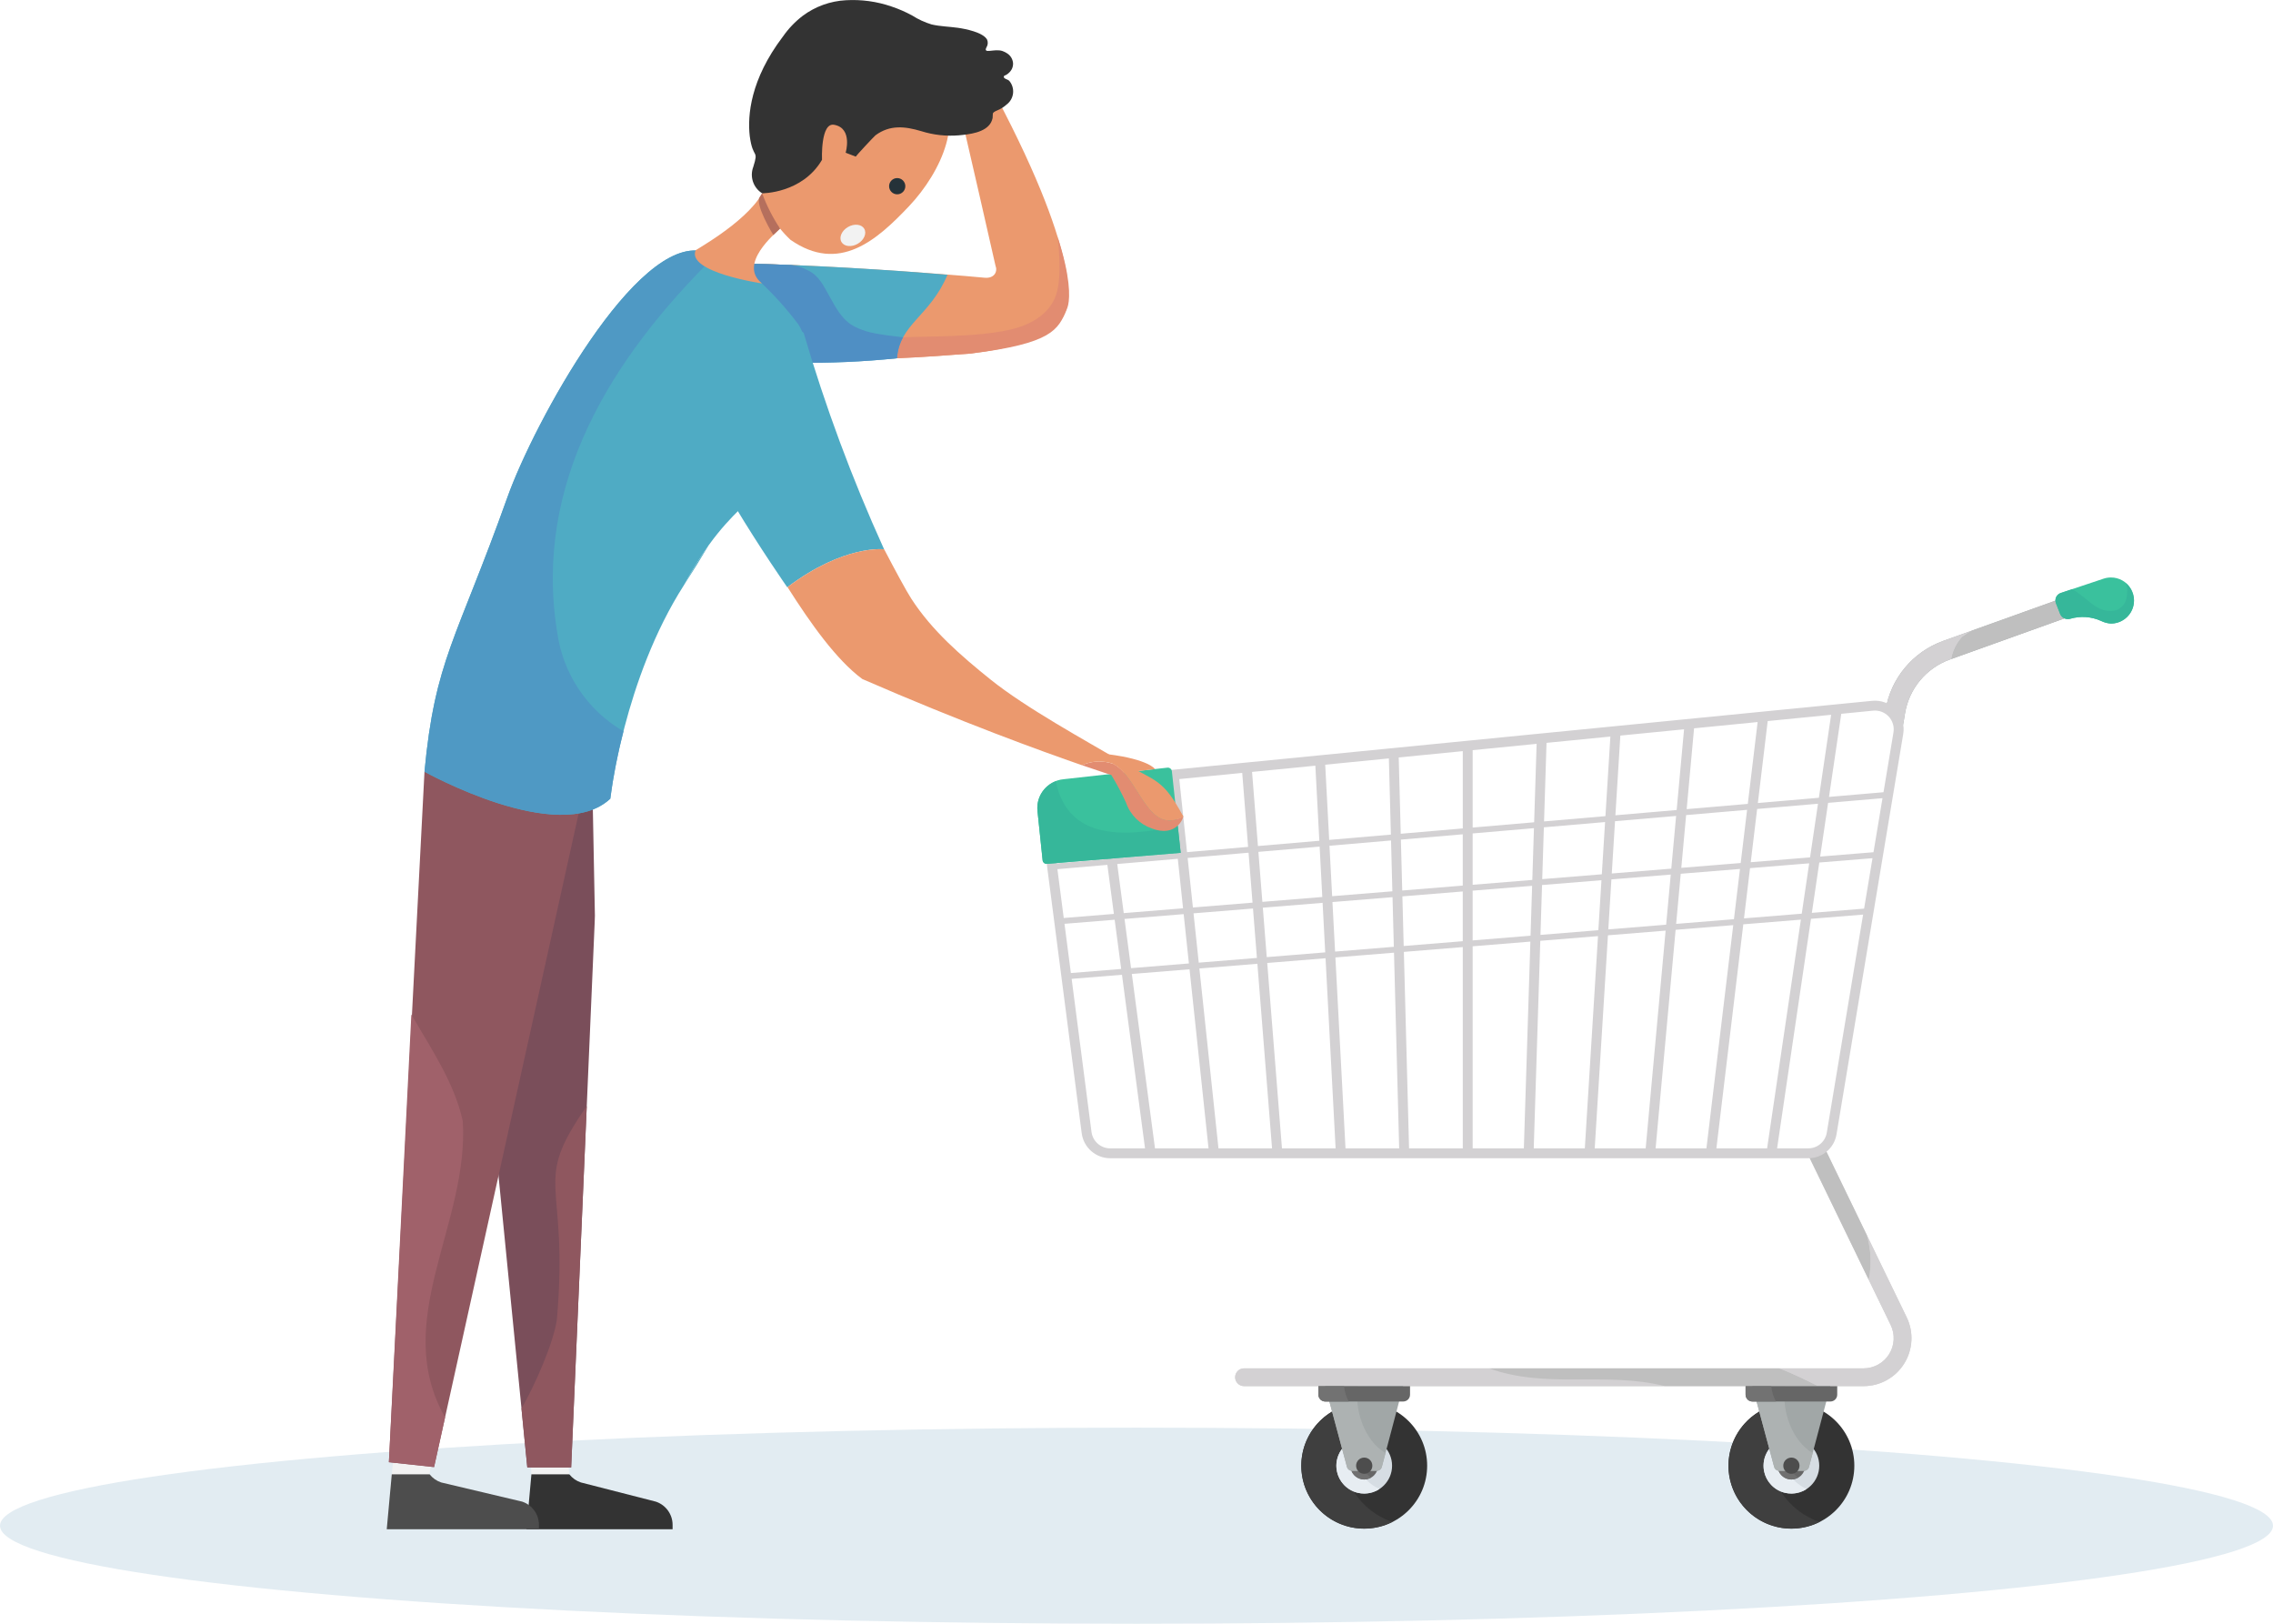 <svg xmlns="http://www.w3.org/2000/svg" width="280" height="200" viewBox="0 0 280 200">
    <g fill="none" fill-rule="evenodd">
        <ellipse cx="140" cy="187.925" fill="#E2ECF2" fill-rule="nonzero" rx="140" ry="12.075"/>
        <path fill="#EB996E" fill-rule="nonzero" d="M121.628 9.852l-3.966 1.286s2.064 8.753 4.965 21.579c.296.72-.125 1.585-1.299 1.495-5.314-.508-20.014-1.573-29.597-1.747-.592-.01-1.705 1.158-2.154 1.658-.115.129-.119.321-.01.454 0 0 7.463 9.18 7.558 9.189 4.446.39 8.913.511 13.374.36 3.238-.125 6.777-.41 9.112-.582 10.3-1.273 11.465-4.192 11.84-5.792l-.006-.01c.06-.39 2.032-6.092-9.817-27.89z"/>
        <path fill="#E28C71" fill-rule="nonzero" d="M130.282 29.175c.077.748.593 4.881-.197 7.172-.797 2.31-3.063 3.666-5.663 4.258-4.197.954-10.117.794-13.176.942-6.755.329-10.546-1.75-12.731-8.856-2.416-.108-4.729-.188-6.784-.226-.592-.01-1.705 1.158-2.154 1.658-.115.128-.119.321-.01.454 0 0 7.463 9.18 7.558 9.189 4.446.39 8.912.511 13.374.36 3.238-.125 6.777-.41 9.112-.582 9.995-1.235 10.732-2.925 11.784-5.409.081-.19.145-.386.19-.588.216-.994.29-3.454-1.303-8.372z"/>
        <path fill="#4FABC4" fill-rule="nonzero" d="M116.717 33.848c-6.531-.58-17.323-1.244-24.986-1.383-.592-.01-1.705 1.158-2.154 1.658-.115.129-.119.321-.01.454l8.007 9.193c.06.075.366.89.46.899 4.162.068 8.325-.113 12.465-.542.288-4.207 4.037-5.139 6.218-10.279z"/>
        <path fill="#4F8FC4" fill-rule="nonzero" d="M97.466 32.64c-2.017-.081-3.962-.142-5.736-.175-.59-.01-1.704 1.158-2.153 1.658-.115.128-.119.321-.01.454l8.007 9.193c.06.075.366.89.46.899 4.162.068 8.325-.113 12.465-.542.054-.905.31-1.786.747-2.58-.874-.128-1.757-.195-2.628-.345-.462-.08-.928-.145-1.382-.258-.673-.163-1.325-.4-1.945-.707-1.521-.769-2.304-2.292-3.098-3.715-.681-1.22-1.313-2.602-2.657-3.214-.645-.345-1.346-.57-2.07-.669z"/>
        <path fill="#F2F2F2" fill-rule="nonzero" d="M48.078 183.392L48.437 179.914 53.077 180.497 52.63 183.392zM65.567 183.325L65.356 179.865 70.011 180.345 70.302 183.325z"/>
        <path fill="#D3D1D3" fill-rule="nonzero" d="M234.87 162.245l-10.146-20.935-1.24.506c.011.039-.819.302-.796.348l10.215 21.037c.56 1.152.486 2.512-.194 3.598-.68 1.086-1.87 1.745-3.152 1.745h-76.313c-.604 0-1.094.49-1.094 1.094 0 .604.49 1.094 1.094 1.094h76.313c2.034 0 3.926-1.047 5.006-2.772 1.08-1.725 1.196-3.884.308-5.715z"/>
        <path fill="#D3D1D3" fill-rule="nonzero" d="M183.45 168.544h-30.206c-.604 0-1.094.49-1.094 1.094 0 .604.49 1.094 1.094 1.094h51.815c-7.149-1.824-14.596.376-21.609-2.188z"/>
        <path fill="#BFBFBF" fill-rule="nonzero" d="M229.985 152.175l-5.26-10.865-2.124.609c.012.043.028.085.047.125l7.554 15.596c.368-1.812.294-3.687-.217-5.464zM183.45 168.544c7.013 2.564 14.46.364 21.61 2.188h18.907c-1.571-.791-3.154-1.563-4.767-2.188h-35.75z"/>
        <path fill="#D3D1D3" fill-rule="nonzero" d="M234.563 167.96c1.086-1.723 1.203-3.885.308-5.715l-4.886-10.07c.51 1.778.585 3.653.217 5.465l2.7 5.56c.56 1.153.487 2.512-.193 3.598-.68 1.086-1.871 1.746-3.153 1.746H219.2c1.613.625 3.196 1.397 4.767 2.188h5.59c2.037.006 3.931-1.043 5.007-2.772z"/>
        <path fill="#A1A7A7" fill-rule="nonzero" d="M256.672 72.737l-17.29 6.203c-3.752 1.347-6.478 4.623-7.12 8.558l-.01.065c.905 0 1.64.734 1.64 1.64v.876c.395-.14.52-.644.603-1.152l.17-1.037c.498-3.062 2.62-5.611 5.54-6.659l16.468-5.91-.001-2.584z"/>
        <path fill="#BFBFBF" fill-rule="nonzero" d="M256.672 72.737l-13.673 4.905c-.442.251-.869.528-1.278.83-.685.753-1.143 1.685-1.319 2.688l16.27-5.838v-2.585z"/>
        <path fill="#D3D1D3" fill-rule="nonzero" d="M242.999 77.642l-3.618 1.298c-3.752 1.347-6.478 4.624-7.12 8.558l-.01.065c.906 0 1.64.735 1.64 1.64v.876c.396-.139.521-.643.604-1.151l.17-1.038c.498-3.061 2.62-5.61 5.54-6.658l.198-.072c.176-1.003.633-1.935 1.32-2.687.408-.302.834-.58 1.276-.83z"/>
        <circle cx="168.052" cy="180.534" r="7.752" fill="#333" fill-rule="nonzero"/>
        <path fill="#3F3F3F" fill-rule="nonzero" d="M165.553 177.551c.059-.239.131-.475.216-.707.487-1.357 1.38-2.532 2.557-3.364.067-.047.135-.092.204-.135.289-.18.598-.325.921-.43-3.335-.614-6.683 1.013-8.261 4.015-1.578 3.002-1.02 6.682 1.376 9.081 2.397 2.4 6.076 2.961 9.08 1.387-.315.164-1.837-.714-2.108-.886-2.48-1.595-4.038-4.29-4.182-7.237-.003-.245.006-.49.03-.734.03-.333.087-.664.167-.99z"/>
        <circle cx="168.052" cy="180.534" r="3.431" fill="#D6DDE3" fill-rule="nonzero"/>
        <path fill="#E7EDF2" fill-rule="nonzero" d="M166.798 177.347c-1.22.477-2.061 1.607-2.168 2.913-.106 1.305.541 2.557 1.668 3.225 1.126.669 2.535.636 3.63-.083-2.311-1.06-3.602-3.558-3.13-6.055z"/>
        <circle cx="168.052" cy="180.534" r="1.699" fill="#666" fill-rule="nonzero"/>
        <path fill="#707070" fill-rule="nonzero" d="M167.383 178.972c-.742.318-1.158 1.113-.995 1.903.162.79.857 1.358 1.664 1.357.29-.001.575-.078.827-.223-.954-.716-1.51-1.844-1.496-3.036z"/>
        <path fill="#A1A7A7" fill-rule="nonzero" d="M163.254 170.734l2.673 9.949c.077.285.335.483.63.483h3.033c.297 0 .556-.2.631-.486l2.629-9.946h-9.596z"/>
        <path fill="#ADB2B2" fill-rule="nonzero" d="M167.272 170.734h-4.018l2.673 9.949c.077.285.335.483.63.483h3.033c.297 0 .556-.2.631-.486l.45-1.703c-2.656-1.57-3.85-5.4-3.4-8.243z"/>
        <circle cx="168.052" cy="180.534" r="1" fill="#4D4D4D" fill-rule="nonzero"/>
        <path fill="#666" fill-rule="nonzero" d="M172.853 172.628h-9.602c-.466 0-.843-.377-.843-.843v-1.048h11.288v1.048c0 .224-.089.438-.247.596-.158.159-.373.247-.596.247z"/>
        <path fill="#D3D1D3" fill-rule="nonzero" d="M233.543 87.422c-.748-.804-1.83-1.211-2.923-1.1l-3.62.356-.19.02-1.06.103-9 .889-7.953.784-9.118.898-.622.062-.605.06-7.904.779-.68.067-.541.053-7.92.783-10.352 1.02-8.653.854-8.265.813-1.044.103-.167.017-8.702.858-8.032.793-.808.08-.404.04-3.701.366c-.95.094-1.822.568-2.416 1.316-.595.747-.86 1.703-.738 2.65l5.124 39.5c.233 1.757 1.728 3.072 3.5 3.076h86c1.727.006 3.204-1.244 3.482-2.95l8.216-49.298c.185-1.084-.15-2.192-.904-2.992zm-3.914 24.495l-6.435.522.916-6.202 6.554-.532-1.035 6.212zm-6.656-6.312l-7.307.594.787-6.557 7.496-.644-.976 6.607zm-8.545.694l-7.318.594.595-6.498 7.51-.646-.787 6.55zm-8.55.694l-7.331.596.4-6.441 7.526-.647-.595 6.492zm-8.557.695l-7.342.596.202-6.382 7.54-.649-.4 6.435zm-8.563.695l-7.35.597v-6.324l7.552-.65-.202 6.377zm-8.568.696l-7.456.606-.166-6.268 7.622-.656v6.318zm-8.671.704l-7.418.602-.329-6.212 7.582-.652.165 6.262zm-8.632.701l-7.382.6-.49-6.158 7.544-.648.328 6.206zm-8.595.698l-7.344.596-.648-6.102 7.503-.646.489 6.152zm-8.558.695l-7.306.593-.803-6.048 7.462-.642.647 6.097zm-8.52.692l-6.178.501-.78-6.014 6.155-.53.802 6.043zm.094.716l.806 6.062-6.198.504-.787-6.064 6.18-.502zm1.215-.098l7.287-.592.54 5.09.105.985-7.127.579-.805-6.062zm9.048 4.47l-.547-5.16 7.325-.595.484 6.088-7.165.582-.097-.915zm7.99-5.854l7.364-.598.322 6.101-7.202.585-.483-6.088zm8.577-.696l7.4-.601.162 6.114-7.238.588-.324-6.101zm8.615-.7l7.437-.604v6.127l-7.276.59-.161-6.113zm8.654-.703l7.328-.595-.09 2.826-.104 3.317-7.134.58v-6.128zm8.456 2.25l.093-2.944 7.32-.594-.383 6.158-7.131.579.1-3.2zm8.638-3.638l7.31-.593-.566 6.173-7.126.578.382-6.158zm8.541-.693l7.297-.593-.743 6.188-7.12.578.566-6.173zm8.535-.693l7.287-.592-.916 6.202-7.114.577.743-6.187zm15.21-1.96l-6.57.534.977-6.614 6.701-.576-1.109 6.656zm-6.73-6.707l-7.516.647 1.213-10.096 7.813-.772-1.51 10.221zm-7.544-9.327l-1.211 10.08-7.53.648.343-3.748.568-6.208 7.83-.772zm-9.063.893l-.638 6.965-.273 2.976-7.547.65.61-9.818 7.848-.773zm-9.684 10.696l-7.563.65.306-9.677 7.865-.775-.608 9.802zm-8.478-8.905l-.305 9.66-7.575.652v-9.534l7.88-.778zm-9.097.898v9.519l-7.641.657-.249-9.398 7.89-.778zm-9.104.897l.248 9.384-7.6.653-.49-9.263 7.842-.774zm-16.854 1.662l7.798-.768.49 9.248-7.562.65-.154-1.938-.572-7.192zm-.607 7.72l.12 1.515-7.522.647-.955-8.998 7.753-.765.604 7.6zm-9.568-6.717l.953 8.982-7.481.644-1.178-8.865 7.706-.761zm-14.242 2.112c.387-.491.959-.802 1.582-.861l3.742-.37 1.176 8.85-6.153.529-.831-6.412c-.083-.62.092-1.248.484-1.736zm6.933 43.253c-1.16-.004-2.14-.865-2.293-2.016l-2.447-18.862 6.2-.503 2.84 21.38h-4.3zm5.528 0l-2.853-21.48 7.107-.577 2.341 22.057h-6.595zm7.819 0l-2.351-22.155 7.145-.58 1.806 22.735h-6.6zm14.429 0h-6.608l-1.814-22.834 7.183-.583.063 1.187 1.176 22.23zm1.219 0l-1.178-22.274-.066-1.242 7.219-.586.637 24.102h-6.612zm7.83 0l-.64-24.2 7.257-.59v24.79h-6.618zm7.834 0v-24.889l7.11-.577-.803 25.466h-6.307zm7.524 0l.808-25.565 7.109-.577-1.624 26.142h-6.293zm7.512 0l1.63-26.242 7.105-.577-2.457 26.819h-6.278zm13.761 0h-6.26l2.465-26.919 7.099-.576-.548 4.559-2.756 22.936zm1.227 0l2.75-22.898.565-4.698 7.093-.576-4.161 28.172h-6.247zm13.599-1.933c-.183 1.117-1.15 1.936-2.282 1.933h-3.84l4.176-28.273 6.421-.521-4.475 26.86zm8.215-49.3l-1.227 7.367-6.715.578 1.512-10.237 3.923-.387c.716-.07 1.425.196 1.916.72.491.526.71 1.25.591 1.96z"/>
        <path fill="#3AC19D" fill-rule="nonzero" d="M260.03 71.13c-.296 0-.592.046-.874.137l-5.325 1.78c-.245.089-.443.273-.55.51-.106.238-.113.508-.018.75l.529 1.355c.217.457.73.692 1.218.557 1.26-.372 2.611-.28 3.809.26.378.189.79.3 1.212.326 1.018.006 1.96-.534 2.471-1.414.511-.88.511-1.967 0-2.848-.51-.88-1.453-1.42-2.471-1.414z"/>
        <path fill="#727272" fill-rule="nonzero" d="M162.408 170.737v1.048c0 .466.377.843.843.843h2.892c-.312-.587-.506-1.23-.573-1.891h-3.162z"/>
        <circle cx="220.674" cy="180.534" r="7.752" fill="#333" fill-rule="nonzero"/>
        <path fill="#3F3F3F" fill-rule="nonzero" d="M218.175 177.551c.06-.239.131-.475.216-.707.487-1.357 1.38-2.532 2.557-3.364.067-.047.135-.092.205-.135.288-.18.597-.325.92-.43-3.335-.614-6.682 1.013-8.26 4.015-1.579 3.002-1.021 6.682 1.376 9.081 2.397 2.4 6.076 2.961 9.08 1.387-.316.164-1.838-.714-2.109-.886-2.48-1.595-4.038-4.29-4.181-7.237-.004-.245.006-.49.029-.734.031-.333.087-.664.167-.99z"/>
        <circle cx="220.674" cy="180.534" r="3.431" fill="#D6DDE3" fill-rule="nonzero"/>
        <path fill="#E7EDF2" fill-rule="nonzero" d="M219.42 177.347c-1.219.477-2.06 1.607-2.166 2.912-.107 1.306.54 2.558 1.666 3.226 1.127.668 2.535.636 3.63-.083-2.31-1.06-3.602-3.558-3.13-6.055z"/>
        <circle cx="220.674" cy="180.534" r="1.699" fill="#666" fill-rule="nonzero"/>
        <path fill="#707070" fill-rule="nonzero" d="M220.005 178.972c-.741.318-1.157 1.113-.995 1.903.162.79.858 1.358 1.664 1.357.29-.001.576-.078.827-.223-.954-.716-1.51-1.844-1.496-3.036z"/>
        <path fill="#A1A7A7" fill-rule="nonzero" d="M215.876 170.734l2.674 9.949c.076.285.335.483.63.483h3.033c.296 0 .555-.2.63-.486l2.63-9.946h-9.597z"/>
        <path fill="#ADB2B2" fill-rule="nonzero" d="M219.894 170.734h-4.018l2.674 9.949c.076.285.335.483.63.483h3.033c.296 0 .555-.2.63-.486l.45-1.703c-2.656-1.57-3.85-5.4-3.399-8.243z"/>
        <circle cx="220.674" cy="180.534" r="1" fill="#4D4D4D" fill-rule="nonzero"/>
        <path fill="#666" fill-rule="nonzero" d="M225.475 172.628h-9.602c-.465 0-.843-.377-.843-.843v-1.048h11.289v1.048c0 .466-.378.843-.844.843z"/>
        <path fill="#727272" fill-rule="nonzero" d="M215.03 170.737v1.048c0 .224.089.438.247.596.158.159.373.247.597.247h2.892c-.312-.587-.507-1.23-.574-1.891h-3.162z"/>
        <path fill="#36B79A" fill-rule="nonzero" d="M261.777 71.745c.414.326.262 1.774.1 2.22-.268.766-.987 1.281-1.798 1.29-1.983.106-3.21-1.915-4.845-2.677l-1.403.468c-.244.09-.443.274-.55.511-.106.238-.113.508-.017.75l.528 1.355c.217.457.73.692 1.218.557 1.26-.372 2.611-.28 3.809.26.378.189.79.3 1.212.326 1.21.004 2.289-.762 2.684-1.906.394-1.143.017-2.412-.938-3.154z"/>
        <path fill="#3AC19D" fill-rule="nonzero" d="M131.011 95.979l12.796-1.424c.27-.033.516.16.55.43l1.085 10.06-16.457 1.355c-.27.033-.516-.16-.549-.43l-.637-6.108c-.185-1.959 1.253-3.697 3.212-3.883z"/>
        <path fill="#36B79A" fill-rule="nonzero" d="M130.064 96.226c-1.49.561-2.418 2.052-2.265 3.636l.637 6.108c.033.27.279.463.55.43l16.456-1.356-.36-3.331c-6.575 1.452-13.556 1.796-15.018-5.487z"/>
        <path fill="#7A4E5A" fill-rule="nonzero" d="M55.821 88.217L72.8 87.673 73.283 112.772 73.258 113.561 73.258 113.561 70.36 180.745 64.955 180.745z"/>
        <path fill="#8F575F" fill-rule="nonzero" d="M68.598 162.554c-.414 2.83-2.636 7.952-4.36 10.94l.717 7.251h5.405l1.92-44.496c-6.9 9.86-2.155 8.738-3.682 26.305zM52.29 95.052L73.448 90.4 53.471 180.704 47.905 180.103z"/>
        <path fill="#A0616A" fill-rule="nonzero" d="M57.008 138.08c-1.06-4.763-3.857-8.832-6.336-13.12l-2.767 55.144 5.566.6 1.354-6.12c-6.753-11.921 2.977-23.787 2.182-36.503z"/>
        <path fill="#4FABC4" fill-rule="nonzero" d="M94.014 59.704c-1.568 2.068-3.831 3.471-6.68 7.407-.008.007-.015.015-.02.024-1.12 1.57-2.136 3.21-3.044 4.912-7.45 11.612-9.091 26.329-9.091 26.329-6.328 5.93-22.887-3.326-22.887-3.326 1.293-13.783 3.905-16.126 10.22-33.815 3.264-9.146 15.876-32.24 24.101-30.264 2.561.653 4.932 1.9 6.92 3.643 1.735 1.606 3.323 3.364 4.746 5.253 1.3 1.684 3.809 10.741-4.264 19.837z"/>
        <path fill="#4FABC4" fill-rule="nonzero" d="M87.315 67.135c-.933 1.569-1.948 3.206-3.045 4.912.908-1.701 1.925-3.342 3.045-4.912z"/>
        <path fill="#4F99C4" fill-rule="nonzero" d="M68.632 77.85c-2.958-18.339 6.702-33.81 19.527-46.413-.506-.187-1.023-.344-1.548-.469-8.224-1.975-20.837 21.12-24.102 30.27-6.31 17.688-8.926 20.03-10.219 33.814 0 0 16.56 9.256 22.89 3.324.367-2.798.908-5.571 1.62-8.302-4.461-2.599-7.475-7.109-8.168-12.224z"/>
        <path fill="#333" fill-rule="nonzero" d="M65.462 181.595l-.611 6.768h18.003v-.54c0-1.301-.835-2.456-2.07-2.864l-9.227-2.362c-.563-.186-1.058-.534-1.425-1l-4.67-.002z"/>
        <path fill="#4FABC4" fill-rule="nonzero" d="M108.908 67.66s-4.9-.616-11.898 4.655c-.012.007-.018.019-.03.025 0 0-13.412-19.208-11.862-22.997 1.55-3.789 6.493-14.204 13.882-8.34 2.66 9.069 5.955 17.94 9.86 26.547.018.037.03.074.048.11z"/>
        <path fill="#E28C71" fill-rule="nonzero" d="M137.153 94.093c3.233 1.687 4.184 8.873 8.604 6.469.066.102-.839 2.642-3.849 1.487-1.497-.508-2.676-1.679-3.193-3.173-.537-1.174-1.143-2.315-1.816-3.417 0 0-1.288-.405-3.624-1.21 1.225-.547 2.613-.602 3.878-.156z"/>
        <path fill="#EB996E" fill-rule="nonzero" d="M145.756 100.56c-4.418 2.404-5.37-4.778-8.603-6.468-1.267-.444-2.655-.387-3.881.159-4.985-1.727-14.772-5.272-27.054-10.617-3.18-2.349-6.383-6.864-9.208-11.318 6.999-5.272 11.898-4.656 11.898-4.656-.018-.036-.03-.073-.048-.11 1.366 2.618 2.776 5.23 3.392 6.181 2.55 3.948 6.126 7.041 9.793 9.988 4.344 3.485 11.563 7.426 16.462 10.3 3.863 2.264 4.796 2.776 7.249 6.541z"/>
        <path fill="#EB996E" fill-rule="nonzero" d="M138.509 94.02c3.86 2.266 4.75 1.868 7.248 6.542-4.42 2.404-5.37-4.782-8.604-6.469M111.968 25.41c3.975-4.194 7.23-11.188 3.036-15.164-4.194-3.976-13.372-.719-17.813 5.46-3.615 6.224-4.01 9.856.184 13.832 5.987 4.168 10.617.066 14.593-4.128z"/>
        <path fill="#EB996E" fill-rule="nonzero" d="M94.43 22.477l1.664 5.68c-.605.603-5.204 4.38-2.23 6.753 0 0-9.306-1.369-8.17-4.09 1.13-.7 7.938-4.644 8.736-8.343z"/>
        <path fill="#B56F5D" fill-rule="nonzero" d="M93.883 23.808c.565 1.53 1.307 2.99 2.21 4.348l-.835.791s-2.334-3.816-1.664-4.687l.289-.452z"/>
        <circle cx="110.523" cy="22.935" r="1" fill="#253239" fill-rule="nonzero"/>
        <ellipse cx="105.06" cy="28.993" fill="#F2F2F2" fill-rule="nonzero" rx="1.623" ry="1.195" transform="rotate(-30 105.06 28.993)"/>
        <path fill="#333" fill-rule="nonzero" d="M124.334 9.965c-.203-.218-.704-.24-.682-.526.011-.142.233-.16.349-.248.265-.166.484-.397.635-.67.107-.216.162-.452.16-.692-.024-.512-.296-.98-.73-1.255-.175-.118-.365-.214-.564-.284-.975-.356-2.457.433-1.98-.465.18-.284.207-.638.072-.947-.505-.903-2.668-1.32-3.586-1.452-1.081-.154-2.182-.166-3.249-.415-.84-.255-1.64-.622-2.38-1.093-.823-.45-1.684-.825-2.574-1.122-1.8-.617-3.702-.877-5.602-.767-1.923.101-3.773.768-5.318 1.918-.94.719-1.761 1.58-2.436 2.551l-.041.051c-3.962 5.248-4.341 9.654-4.052 12.201.39 2.946 1.142 1.553.438 3.804-.461 1.205-.005 2.569 1.089 3.254 0 0 4.932.04 7.376-4.12 0 0-.208-4.721 1.547-4.307 2.258.45 1.367 3.43 1.367 3.43l1.24.48c-.04-.015 2.27-2.505 2.434-2.626 1.775-1.316 3.636-1.106 5.638-.51 1.481.466 3.04.642 4.588.517 1.267-.117 3.318-.316 4.01-1.597.087-.17.152-.35.192-.537 0-.19.01-.38.03-.568.137-.26.58-.377.823-.5.31-.154.597-.349.855-.58.45-.33.743-.832.81-1.386.066-.554-.1-1.111-.459-1.539z"/>
        <path fill="#EB996E" fill-rule="nonzero" d="M136.497 92.904c5.01.627 5.789 1.827 5.789 1.827l-2.516.294-3.273-2.121z"/>
        <path fill="#4D4D4D" fill-rule="nonzero" d="M48.26 181.595l-.619 6.768h18.75v-.54c0-1.301-.834-2.456-2.07-2.864l-9.973-2.362c-.562-.186-1.058-.533-1.424-1l-4.664-.002z"/>
        <path d="M0 0H280V199.994H0z"/>
    </g>
</svg>
